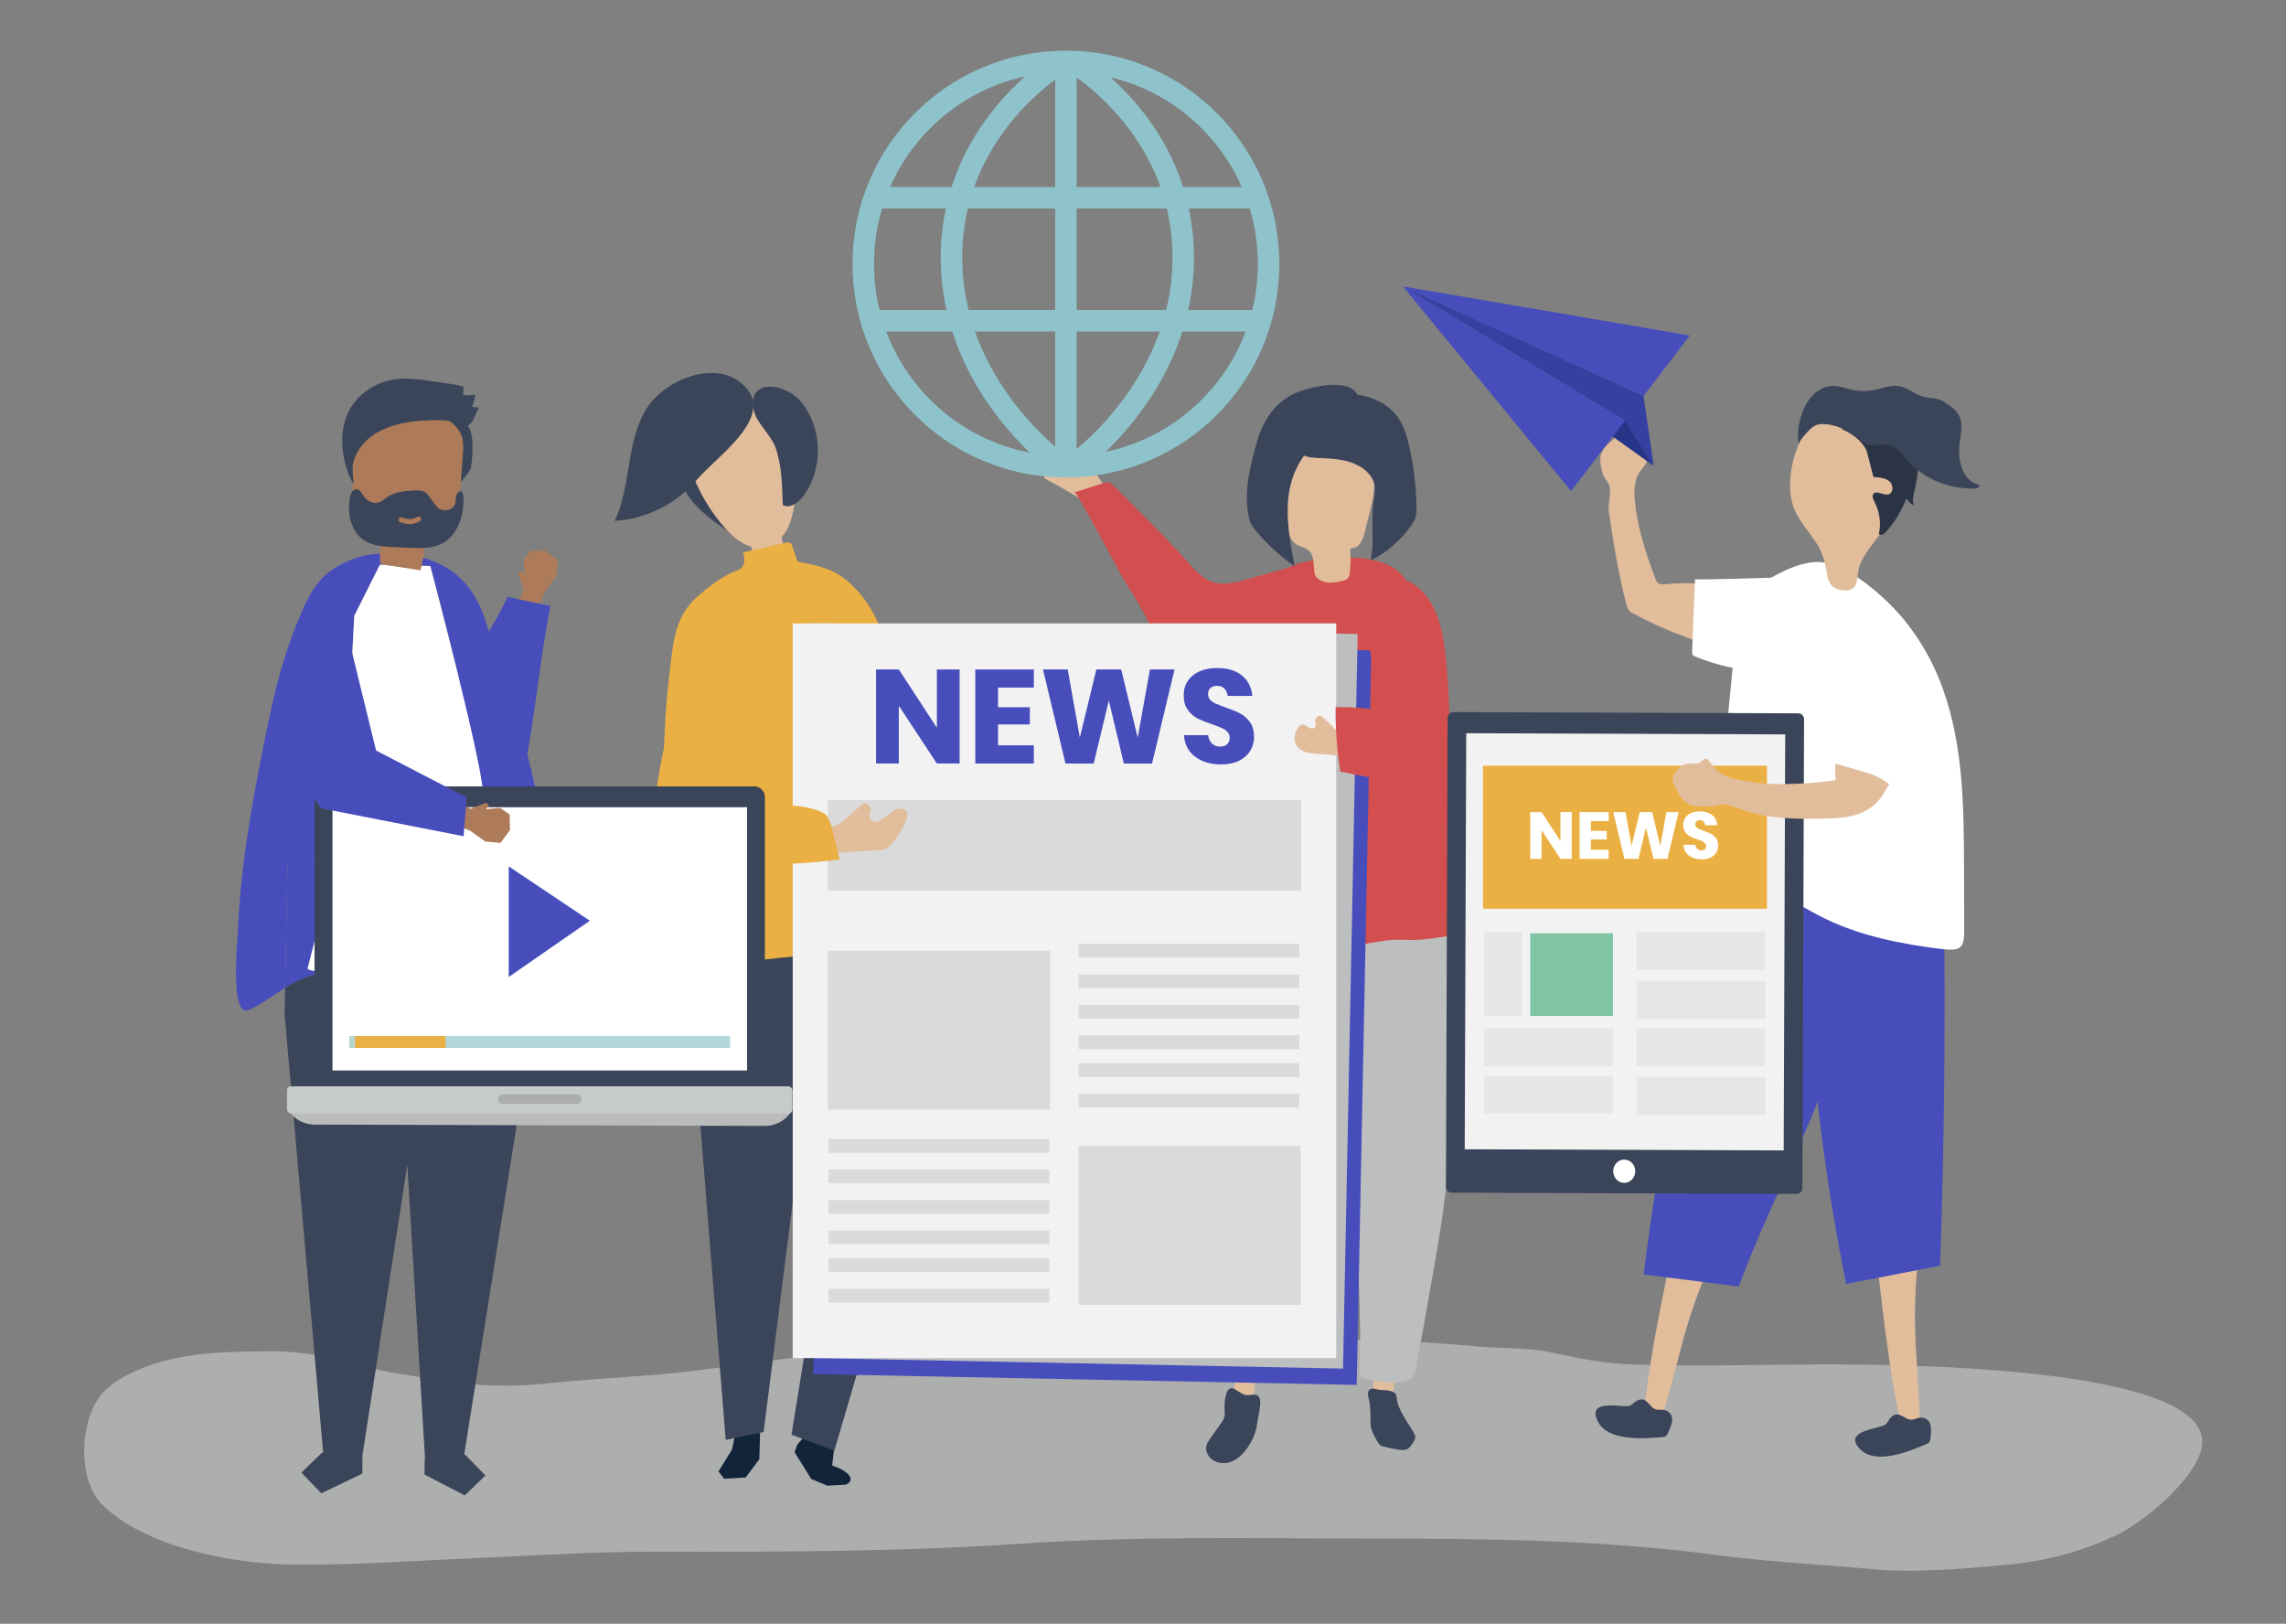 <?xml version="1.0" encoding="UTF-8"?><svg xmlns="http://www.w3.org/2000/svg" viewBox="0 0 1039 738"><rect x="0" y="0" width="1039" height="738" fill="#808080" stroke="none"/><g id="a"/><g id="b"><g style="opacity:.4;"><path d="M479.96,608.12c-28.19,.08-56.39,.76-84.53,3.89-10.61,1.18-21,3.78-31.64,4.82-21.24,2.09-42.11,5.99-63.43,7.79-17.17,1.45-34.41,2.3-51.53,4.14-16.05,1.72-33.82,1.33-49.74-1.52-11.79-2.11-23.63-3.3-35.23-6.68-12.97-3.79-27.05-6.5-40.57-6.4-19.27,.14-38.03,.16-56.47,6.85-6.47,2.35-14.4,6.21-19.31,11.14-11.25,11.28-12.77,39.43-1.54,51.13,18.92,19.69,59.3,27.42,85.83,27.79,29.06,.4,57.3-1.76,86.4-3.03,27.05-1.18,54.02-2.86,81.11-2.8,55.33,.12,110.66,0,165.89-3.7,51.89-3.47,103.91-2.28,155.91-2.28s106.29,.42,159.23,7.51c23.07,3.09,46.57,4.17,69.75,6.33,20.76,1.94,40.71-.04,61.39-1.83,17.36-1.5,34.62-5.96,50.39-13.5,12.49-5.97,34.75-24.51,38.58-38.75,10.74-39.93-151.3-38.97-176.18-38.88-27.83,.1-55.88,1.02-83.69-.05-11.7-.45-23.22-2.73-34.64-5.24-11.37-2.5-22.83-1.86-34.36-2.91-48.09-4.37-96.29-3.73-144.54-3.73-15.7,0-31.41-.14-47.12-.09Z" style="fill:#f1f2f2;"/></g></g><g id="c"><g><path d="M742.42,199.75c.26,.17,.52,.34,.71,.57,1.79,2.1,1.47,4.27,2.61,6.77,.51,1.12,3.63,1.57,2.26,3.73-.51,.8-2.03,2.58-3.13,4.27-1.6,2.47-2.15,6.56-1.98,9.89,.66,13.08,4.87,25.62,9.42,37.9,.26,.7,.54,1.43,1.09,1.93,.99,.9,2.5,.8,3.83,.68,6.17-.56,12.39-.55,18.56,.03,5.5,.52,11.11,1.55,15.85,4.4,4.74,2.84,8.51,7.81,8.65,13.34,.1,4.14-1.93,8.27-5.27,10.72-8.28,6.07-21.15-1.64-29.41-4.66-7.82-2.86-15.44-6.26-22.78-10.19-.91-.48-1.83-1-2.48-1.8-.69-.85-.98-1.95-1.25-3.01-3.52-13.66-5.81-27.56-7.84-41.57-.56-3.85,.98-7.51,.44-11.06-.35-2.27-2.25-3.8-3.06-5.87-.79-2.05-1.32-4.94-1.3-7.13,.03-4.33,3.65-6.94,6.59-9.54,.73-.65,1.22-1.09,2.11-1.3,1.45-.35,2.77,.23,4.1,.76,.79,.31,1.56,.69,2.27,1.15Z" style="fill:#e2bd9c;"/><path d="M769.41,288.1c.33-8.3,.67-16.59,1-24.89-.02,.53,37.74-.78,39.99-.79,8.59,0,17.49,.05,25.29,3.64,16.67,7.65,15.71,31.77-2.62,36.67-19.9,5.31-43.5,3.48-62.51-4.3-.41-.17-.84-.35-1.12-.71-.38-.48-.37-1.15-.35-1.77,.11-2.62,.21-5.24,.32-7.86Z" style="fill:#fff;"/></g><g><g><g><path d="M755.47,643.7c-2.83-.32-5.44-1.35-8.16-2.01,2.59-27.59,9.39-55.91,14.55-83.26,6.98,1.41,13.96,2.81,20.94,4.22-7.06,13.98-12.78,28.64-17.08,43.7-.68,2.39-9.85,37.38-10.25,37.34Z" style="fill:#e2bd9c;"/><path d="M747.23,636.25c-1.69-.56-2.83,.06-4.14,.95-.76,.52-1.35,1.32-2.22,1.64-.88,.32-1.68,.29-2.66,.25-5.15-.23-16.81-2.16-11.83,7.24,4.53,8.54,20,7.67,28.98,6.85,.59-.05,1.21-.05,1.69-.43s.86-.97,1.13-1.59c1.52-3.48,3.54-7.81-.7-9.98-1.81-.93-3.74,.08-5.65-.92-1.57-.81-2.91-3.43-4.6-3.99Z" style="fill:#3b455a;"/></g><path d="M747.1,579.25c14.39,1.83,28.77,3.65,43.16,5.48,19.71-53.54,49.77-97.19,55.08-162.03,.36-4.41,2.64-8.62,2.01-13-1.19-8.28-9.03-14.06-16.94-16.77-12.3-4.22-36.01-4.34-44.43,7.86-8.89,12.89-11.38,37.87-15.3,52.98-10.68,41.23-18.57,83.18-23.59,125.48Z" style="fill:#474ebb;"/></g><g><g><path d="M872.51,647.35c-2.78,.58-5.58,.42-8.38,.65-6.17-27.02-8.56-56.04-12.22-83.63,7.07-.85,14.14-1.69,21.21-2.54-2.33,15.49-3.18,31.2-2.55,46.85,.1,2.48,2.34,38.59,1.94,38.67Z" style="fill:#e2bd9c;"/><path d="M862.37,642.86c-1.78,0-2.67,.94-3.64,2.19-.56,.73-.87,1.67-1.6,2.25-.73,.58-1.51,.8-2.45,1.07-4.96,1.39-16.64,3.2-8.97,10.57,6.97,6.69,21.39,1.03,29.67-2.55,.54-.24,1.13-.43,1.47-.94s.51-1.19,.58-1.87c.36-3.78,.92-8.53-3.78-9.27-2.01-.32-3.53,1.24-5.66,.9-1.74-.28-3.84-2.35-5.62-2.35Z" style="fill:#3b455a;"/></g><path d="M839.08,583.55c14.24-2.76,28.47-5.53,42.71-8.29,1.98-57.02,2.53-114.08,1.64-171.13-.07-4.42-.18-9.01-2.15-12.98-3.72-7.49-12.97-10.53-21.33-10.63-13-.16-35.56,7.14-39.74,21.36-4.42,15.02,1.03,39.53,2.04,55.11,2.75,42.5,8.37,84.82,16.84,126.56Z" style="fill:#474ebb;"/></g><path d="M857.54,273.23c11.62,11.06,20.33,25.27,25.57,39.99,9.29,26.07,9.47,53.9,9.55,81.17,.03,9.08,.06,18.15,.09,27.23,.03,8.93-.76,10.85-10.47,9.68-17.99-2.18-36.68-5.89-52.98-13.88-7.76-3.8-15-8.61-23.13-11.6-11.83-4.36-23.95-2.38-35.65-5.22,2.97-8.97,7.41-17.17,9.47-26.58,2.07-9.42,3.04-19.05,3.69-28.67,1.14-16.81,3.23-33.53,4.49-50.28,.9-12-.68-21.82,12.08-29.69,6.95-4.28,19.59-11.62,29.39-9.63,10.4,2.1,21.41,11.3,27.9,17.48Z" style="fill:#fff;"/><g><path d="M815.78,232.02c2.39,5.23,6.3,9.58,9.49,14.36,3.1,4.65,4.22,8.86,5.04,14.25,.59,3.89,1.99,6.94,6.68,7.6,8.85,1.26,6.32-6.05,8.33-11.37,2.3-6.08,7.2-10.88,10.62-16.31,9.89-15.68,7.07-46.66-13.49-53.27-22.48-7.23-33.91,28.88-26.66,44.74Z" style="fill:#e2bd9c;"/><path d="M851.61,216.85c2.55,.1,5.36,.31,7.25,2.02,1.89,1.71,1.69,5.45-.81,5.86-2.27,.37-5.2-2-6.58-.27-.81,1.01-.1,2.48,.51,3.66,2.35,4.53,3.06,9.77,1.96,14.59,.93,.86,2.39-.03,3.2-.93,4.06-4.46,7.24-9.68,9.32-15.3,.82,1.36,2.01,2.52,3.43,3.32-.85-2.11-.31-4.43,.21-6.59,1.92-7.93,3.23-17.22-2.31-23.7-2.96-3.47-7.47-5.46-12-6.3-4.53-.84-9.15-.63-13.72-.43-1.95,.09-4.36,.51-4.83,2.32,4.28,1.72,8.72,5.06,10.86,9.12,.66,1.25,3.24,12.63,3.5,12.64Z" style="fill:#2b3444;"/><path d="M842.56,197.8c.16,.11,.31,.23,.46,.34,1.94,1.48,3.76,3.28,6.11,3.93,3.39,.94,7.03-.69,10.36,.47,3.73,1.29,6.18,5.75,8.9,8.39,4.46,4.33,10,7.51,15.94,9.32,3.03,.92,6.18,1.49,9.34,1.67,1.44,.08,3.36,.35,4.76-.02,1.88-.51,1.81-1.36-.19-2-6.28-2.01-8.24-10.83-7.77-16.67,.37-4.61,1.97-9.43,.21-13.71-1.34-3.27-4.23-4.96-7.02-6.83-3.08-2.06-6.41-1.51-9.9-2.5-3.64-1.03-6.61-3.9-10.33-4.64-3.93-.77-7.85,.97-11.78,1.73-3.25,.63-6.62,.59-9.85-.12-2.89-.64-5.72-1.81-8.68-1.78-4.37,.04-8.39,2.77-10.93,6.31-3.61,5.02-5.94,13.6-4.67,20.21-.2-1.03,3.25-4.74,3.96-5.54,1.5-1.69,3.31-3.27,5.59-3.54,5.18-.62,11.31,1.96,15.48,4.98Z" style="fill:#3b455a;"/></g></g><g><path d="M492.16,208.4c-5.07,.07-10.15,.14-15.22,.21-.32,3-1.14,5.95-2.42,8.68,9.33,4.96,18.42,10.38,27.23,16.22,2.41-.7,4.87-1.21,7.36-1.51-1.57-2.97-15.13-23.63-16.95-23.61Z" style="fill:#e2bd9c;"/><path d="M543.01,258.93c-1.87-1.91-3.81-4.18-6.11-6.71-9.77-10.78-20.4-21-30.62-31.36-.62-.63-1.27-1.28-2.12-1.53-1.01-.3-2.1,.03-3.1,.35-4.22,1.37-8.44,2.74-12.66,4.11,1.05-.34,19.59,34.77,21.49,38.08,3.6,6.25,7.94,12.41,11.12,18.86,2.7,5.47,3.82,10.58,9.67,13.79,4.94,2.72,10.73,3.35,16.35,3.8,18.22,1.45,36.54,1.49,54.77,.11,1.89-.14,3.83-.31,5.53-1.17,1.78-.9,3.13-2.47,4.29-4.1,4.66-6.52,7-14.62,6.82-22.61-.12-5.5-.71-17.15-7.29-18.7-3.21-.76-6.55,.28-9.7,1.28-12.25,3.9-24.62,7.37-37.01,10.83-11.09,3.1-15.93,.58-21.43-5.05Z" style="fill:#d34e4e;"/></g><g><g><g><path d="M570.07,636.84c-3.02,.37-5.86-.54-8.82-.7-.45-10.39,.11-20.42,1.77-30.8,4.86,4.82,8.54,1.65,8.93,11.2,.12,3.09-2.74,15.64-1.88,20.31Z" style="fill:#e2bd9c;"/><path d="M560.3,631.01c-3.52-1.04-3.83,7.24-3.75,9.18,.05,1.17,.25,2.34,.02,3.49-.26,1.26-1.01,2.35-1.76,3.39-1.55,2.19-3.1,4.39-4.65,6.58-.7,.99-1.41,2-1.75,3.16-.84,2.87,1,6.12,3.74,7.32,9.53,4.15,17.34-7.65,18.93-15.24,.24-1.16,.4-2.34,.56-3.52,.33-2.44,1.85-7.8,.76-10.1-1.27-2.68-4.54-.5-6.82-1.41-2.11-.84-3.87-2.43-5.3-2.85Z" style="fill:#3b455a;"/></g><path d="M616.77,462.49c-7.3,23.99-15.97,47.55-20.25,72.47-5.3,30.79-14.94,61.07-19.02,91.86-3.75,.33-7.52,.39-11.27,.16-4.3-.26-11.15-1.03-12.96-5.61-.92-2.34-.31-6.27-.33-8.75-.06-7.96,.05-15.92,.19-23.88,.38-22.52,.23-45.28,3.1-67.62,3.02-23.5,5.86-47.07,8.36-70.54,1.29-12.13,3.05-24.21,5.37-36.18,.6-3.09,6.84-34.89,8.43-34.73,18.85,1.92,36.69,7.12,53.51,15.85,1.63,.85,3.22,1.88,3.87,3.52,.64,1.64,.23,3.11-.2,4.65-4.05,14.73-9.76,28.65-14.13,43.34-1.52,5.11-3.07,10.22-4.67,15.47Z" style="fill:#aeb3b7;"/></g><g><g><path d="M623.11,637.01c2.9,.93,5.86,.57,8.79,.97,2.39-10.13,3.72-20.08,4.04-30.59-5.68,3.82-8.7,.01-10.87,9.32-.7,3.01-.24,15.88-1.97,20.3Z" style="fill:#e2bd9c;"/><path d="M634.7,634.81c.33,5.63,5.1,11.45,7.84,16.37,.32,.58,.65,1.18,.7,1.84,.07,.98-.48,1.89-1.01,2.72-.74,1.15-1.54,2.36-2.78,2.93-1.22,.56-2.64,.39-3.97,.18-2.22-.36-4.42-.82-6.6-1.37-.54-.14-1.1-.29-1.55-.62-.54-.39-.88-.98-1.21-1.56-1.68-2.96-3.09-5.05-3.2-8.44-.11-3.51,.12-7.16-.71-10.6-.41-1.67-.95-3.8,.44-4.8,1.08-.78,3.17,.09,4.4,.22,2.16,.23,4.14-.02,6.17,1,.41,.21,.82,.46,1.09,.84,.27,.38,.37,.83,.4,1.3Z" style="fill:#3b455a;"/></g><path d="M609.99,457c2.67,24.94,6.75,49.7,6.28,74.99-.58,31.24,3.2,62.79,1.43,93.8,3.62,1.03,7.31,1.79,11.04,2.27,4.28,.55,11.15,1.08,13.78-3.08,1.35-2.13,1.48-6.1,1.97-8.54,1.56-7.81,2.94-15.65,4.3-23.49,3.85-22.19,8.28-44.52,9.65-67,1.44-23.65,3.09-47.33,5.04-70.85,1.01-12.16,1.55-24.35,1.52-36.55,0-3.14-.17-35.56-1.76-35.7-18.88-1.66-37.37,.1-55.53,5.51-1.76,.53-3.52,1.24-4.46,2.73-.94,1.49-.81,3.01-.68,4.6,1.21,15.23,4.21,29.97,5.74,45.22,.53,5.31,1.09,10.62,1.68,16.07Z" style="fill:#bcbec0;"/></g><path d="M588.12,256.91c-.3,.12-.6,.25-.89,.38-4.92,2.19-9,5.87-12.99,9.48-6,5.43-8.96,7.83-10.97,15.48-1.87,7.14-2.86,14.62-3.84,21.92-5.02,37.48-4.3,74.49-7.29,112.14-.81,10.25-1.21,22.26,6.7,28.82,12.76-11.14,29.5-12.69,45.68-13.62,11.37-.65,22.27-4.96,33.74-4.34,10.96,.6,20.31-2.66,31.41-2.57,2.67,.02,6.07-.2,6.98-2.71-4.47-11.25-5.1-23.58-6.65-35.58-4-31.05-16.02-60.38-21.94-91.11-2.01-10.45-3.76-27.87-12.36-35.38-9.35-8.16-29.56-7.19-40.85-4.85-2.29,.47-4.56,1.07-6.72,1.94Z" style="fill:#d34e4e;"/><path d="M598.01,261.87c.2,.34,.46,.66,.79,.96,1.33,1.17,3.13,1.78,4.88,1.93,2.31,.2,4.62-.31,6.86-.88,3.04-.76,2.83-2.55,3.11-5.36,.16-1.54,.22-3.08,.25-4.62,.02-.85-.48-3.85,.02-4.47,.34-.42,1.83-.37,2.46-.75,1-.6,1.81-1.64,2.37-2.63,.91-1.61,1.36-3.43,1.8-5.23,.76-3.13,1.52-6.25,2.29-9.38,.78-3.19,1.56-6.41,1.68-9.7,.18-4.95-1-11.86-4.93-15.25-3.58-3.09-8.59-3.96-13.16-4.29-6.05-.43-12.22,1.02-17.23,4.51-2.02,1.41-3.91,3.19-5.02,5.56-1.71,3.65-1.31,8.06-.87,12.18,.41,3.8,.81,7.61,1.22,11.41,.47,4.37,1.3,9.4,4.72,11.59,1.82,1.16,4.11,1.31,5.7,2.84,1.99,1.92,2.04,4.97,2.26,7.54,.13,1.47,.1,2.87,.79,4.04Z" style="fill:#e2bd9c;"/><path d="M624.19,228.79c-.13,.87-.24,1.77-.3,2.69-.52,7.83,.69,15.37-.88,23.23,7.06-3.44,13.39-8.88,18.31-15.74,.85-1.18,1.67-2.43,2.09-3.9,.4-1.4,.41-2.92,.4-4.42-.11-9.53-1.26-19.06-3.42-28.29-.86-3.66-1.89-7.33-3.66-10.52-5.34-9.62-16.05-12.84-25.7-12.94-5.58-.06-11.43,.77-15.95,4.53-4.87,4.07-6.19,11.09-5.96,17.09,.06,1.47,.17,3.01,.91,4.28,1.54,2.64,5.08,3.15,8.13,3.31,4.29,.21,8.62,.28,12.81,1.2,4.2,.92,8.32,2.78,11.15,6.01,3.97,4.54,2.77,8.69,2.06,13.48Z" style="fill:#3b455a;"/><path d="M574.28,192.98c-1.32,2.63-2.35,5.45-3.15,8.39-2.84,10.4-5.51,20.25-3.98,31.28,.21,1.53,.49,3.08,1.06,4.49,.77,1.9,2.02,3.46,3.3,4.94,5.09,5.91,10.79,11.08,16.94,15.35-2.59-13.29-5.14-27.53-1-40.08,3.22-9.75,9.95-16.67,17.33-21.98,4.12-2.97,15.21-8.98,12.36-15.61-3.92-9.13-25.38-3.32-31.32,.36-5.25,3.25-8.95,7.69-11.54,12.87Z" style="fill:#3b455a;"/></g><g><path d="M437.43,311.88c1.94-1.73,3.63-3.75,5.52-5.54,.96-.91,2.1-2.24,3.33-2.79,.56-.26,1.68-.26,2.17,.18,.66,.6,.29,1.16,.54,1.87-1.31,1.01-2.64,2-3.89,3.1-.08,.07-.17,.16-.19,.27-.02,.11,.04,.22,.1,.32,1.13,1.85,2.02,1.5,3.85,.54,3.23-1.68,6.47-3.36,9.7-5.04,.62-.32,1.26-.65,1.95-.72,.54-.06,1.08,.05,1.61,.15,1.48,.28,2.97,.57,4.45,.85,.36,.07,.75,.15,1.01,.41,.28,.27,.36,.69,.43,1.07,.27,1.5,.54,2.99,.8,4.49,.09,.49,.18,1.01,.02,1.49-.14,.44-.47,.79-.79,1.12-1.23,1.24-2.56,2.36-3.87,3.52-.95,.84-1.9,1.7-2.99,2.35-.79,.47-1.65,.81-2.51,1.14-10.53,4.08-21.56,6.87-32.76,8.3-.33,.04-.67,.08-.98-.04-.67-.26-.86-1.11-.94-1.82-.18-1.41-1.21-4.62-.65-5.92,.51-1.19,3.35-1.92,4.46-2.52,3.37-1.83,6.88-4.05,9.61-6.77Z" style="fill:#e2bd9c;"/><path d="M382.38,323.76c12.6-2.44,25.13-5.26,37.57-8.45,4.45-1.14,10.4-4.43,13.85-1.43,2.93,2.56,8.29,16.39,6.08,19.86-2.1,3.3-12.88,4.61-16.59,5.99-16.5,6.15-33.09,12.03-49.79,17.63-2.11,.71-4.26,1.42-6.48,1.42-2.93,.01-5.73-1.19-8.29-2.61-11.26-6.22-20.08-21.74-25.81-32.98-8.8-17.24-7.46-33.64,7.62-46.34,4.34-3.66,9.9-6.36,15.61-6.79,8.53-.64,9.53,3.6,12.66,10.64,6.12,13.77,10.68,28.25,13.56,43.04Z" style="fill:#b5d6ca;"/></g><g><g><path d="M317.31,230.71c4.31,4.31,9.19,8.04,14.48,11.07-4.93-9.49-8.55-19.66-10.73-30.13-.17-.8-.38-1.69-1.08-2.12-.65-.4-1.48-.26-2.22-.07-13.19,3.36-7.97,13.74-.46,21.25Z" style="fill:#3b455a;"/><path d="M355.39,243.93c.79-.91,1.48-1.87,2.06-2.83,7.96-13.28,7.6-63.08-28-56.53-32.32,5.95-11.47,44.1,2.12,57.57,2.58,2.55,5.83,5.13,9.67,6.25,1.03,.3,.72,10.31,1.63,11.82,1.82,3.02,6.13,3.91,9.21,2.5,2.67-1.22,5.26-4.91,5.85-7.7,.43-2.02-3.29-10.21-2.54-11.07Z" style="fill:#e2bd9c;"/><g><path d="M355.77,229.55c3.25,1.73,7.07-1.07,9.28-4.02,9.07-12.11,8.89-30.3-.41-42.24-7.78-9.99-25.93-11.34-21.91,3.83,1.43,5.38,7.77,10.66,9.79,16.41,2.88,8.22,2.96,17.41,3.24,26.02Z" style="fill:#3b455a;"/><path d="M294.18,185.22c-9.83,15.04-7.09,35.26-14.77,51.5,14.19-.8,27.94-7.65,37.14-18.48,9.02-10.63,34.69-27.75,22.76-41.73-12.15-14.23-36.52-4.47-45.13,8.71Z" style="fill:#3b455a;"/></g></g><g><path d="M365.1,653.42l-2.72,3.15-1.24,3.43,7.54,12.16,7.37,3.08,8.37-.48s3.62-1.21,1.55-4.13c-2.06-2.92-7.75-4.52-7.75-4.52l1.11-9.61-14.24-3.07Z" style="fill:#12243a;"/><polygon points="333.95 652.88 332.71 658.81 326.57 668.78 329.1 672.08 338.91 671.53 345.12 663.23 345.6 646.53 334.35 647.28 333.95 652.88" style="fill:#12243a;"/><g><polygon points="319.21 418.13 313.37 450.11 329.84 654.44 347.07 650.83 375.66 424.97 319.21 418.13" style="fill:#3b455a;"/><polygon points="409.34 413.93 412.67 545.64 379.21 659.33 359.72 652.08 376.14 550.69 361.06 412.81 409.34 413.93" style="fill:#3b455a;"/></g></g><path d="M309.27,281.48c-3.12,6.79-3.7,14.3-4.73,22.49-1.79,14.19-2.67,28.45-2.87,42.71-.23,16.58,.47,33.14,1.77,49.66,.65,8.26,1.46,16.5,2.38,24.74,.48,4.26-1.4,15.22,3.21,17.46,2.56,1.25,5.67,.97,8.57,.67,25.58-2.69,51.17-5.37,76.75-8.06,4.1-.43,8.35-.91,11.9-2.87,6.36-3.53,5.26-10.45,6.26-16.29,1.33-7.73,1.63-15.58,1.47-23.38-.32-16.05-2.79-31.93-3.94-47.92-1.24-17.19-4-40.24-10.52-56.58-2.93-6.9-7.06-13.31-12.71-18.58-7.05-6.58-13.53-8.24-23.02-9.96-.4-.07-.81-.15-1.12-.4-.33-.26-.47-.68-.6-1.06-.61-1.85-1.21-3.7-1.82-5.55-.23-.7-.51-1.46-1.2-1.81-.66-.34-1.48-.18-2.21-.01-6.36,1.45-12.71,2.89-19.07,4.34,.35,1.45,.7,2.94,.48,4.42s-1.14,2.97-2.64,3.5c-6.5,2.31-13.3,7.43-18.55,12.09-3.67,3.25-6.11,6.72-7.8,10.4Z" style="fill:#ebb044;"/></g><g><rect x="372.92" y="293.14" width="247.02" height="333.92" transform="translate(9.29 -9.83) rotate(1.14)" style="fill:#474ebb;"/><rect x="366.71" y="285.71" width="247.02" height="333.92" transform="translate(9.14 -9.7) rotate(1.14)" style="fill:#bcbec0;"/><rect x="360.3" y="283.32" width="247.02" height="333.92" style="fill:#f2f2f2;"/><g><path d="M436.15,347.01h-10.34l-17.29-26.23v26.23h-10.34v-42.74h10.34l17.29,26.48v-26.48h10.34v42.74Z" style="fill:#474ebb;"/><path d="M453.62,312.5v8.95h14.45v7.8h-14.45v9.49h16.26v8.28h-26.6v-42.74h26.6v8.22h-16.26Z" style="fill:#474ebb;"/><path d="M533.83,304.28l-10.22,42.74h-12.81l-6.83-28.59-6.89,28.59h-12.81l-10.22-42.74h11.24l5.5,30.95,7.5-30.95h11.3l7.5,30.95,5.56-30.95h11.18Z" style="fill:#474ebb;"/><path d="M568.26,341.21c-1.15,1.89-2.84,3.41-5.08,4.53-2.24,1.13-4.95,1.69-8.13,1.69-4.8,0-8.74-1.17-11.85-3.51-3.1-2.34-4.8-5.6-5.08-9.79h11c.16,1.61,.73,2.88,1.72,3.81,.99,.93,2.25,1.39,3.78,1.39,1.33,0,2.38-.36,3.14-1.09,.77-.73,1.15-1.69,1.15-2.9,0-1.09-.35-1.99-1.06-2.72-.71-.73-1.58-1.32-2.63-1.78-1.05-.46-2.5-1.02-4.35-1.66-2.7-.93-4.91-1.82-6.62-2.69-1.71-.87-3.18-2.16-4.41-3.87-1.23-1.71-1.84-3.94-1.84-6.68,0-2.54,.64-4.73,1.93-6.59,1.29-1.85,3.07-3.27,5.35-4.26,2.28-.99,4.89-1.48,7.83-1.48,4.75,0,8.53,1.13,11.33,3.38,2.8,2.26,4.38,5.36,4.75,9.31h-11.18c-.2-1.41-.72-2.53-1.54-3.35-.83-.83-1.94-1.24-3.35-1.24-1.21,0-2.19,.32-2.93,.97-.75,.64-1.12,1.59-1.12,2.84,0,1.01,.33,1.86,1,2.57,.66,.71,1.5,1.28,2.51,1.72,1.01,.44,2.46,1.01,4.35,1.69,2.74,.93,4.98,1.84,6.71,2.75,1.73,.91,3.22,2.23,4.47,3.96,1.25,1.73,1.87,3.99,1.87,6.77,0,2.26-.57,4.33-1.72,6.23Z" style="fill:#474ebb;"/></g><g style="opacity:.1;"><rect x="376.24" y="363.66" width="215.15" height="41.06" style="fill:#000100;"/></g><g style="opacity:.1;"><rect x="376.24" y="432.12" width="101.01" height="72.2" style="fill:#000100;"/></g><g style="opacity:.1;"><rect x="490.22" y="520.82" width="101.01" height="72.2" style="fill:#000100;"/></g><g style="opacity:.1;"><rect x="490.22" y="429" width="100.36" height="6.25" style="fill:#000100;"/></g><g style="opacity:.1;"><rect x="490.22" y="442.86" width="100.36" height="6.25" style="fill:#000100;"/></g><g style="opacity:.1;"><rect x="490.22" y="456.71" width="100.36" height="6.25" style="fill:#000100;"/></g><g style="opacity:.1;"><rect x="490.22" y="470.57" width="100.36" height="6.25" style="fill:#000100;"/></g><g style="opacity:.1;"><rect x="490.22" y="483.22" width="100.36" height="6.25" style="fill:#000100;"/></g><g style="opacity:.1;"><rect x="490.22" y="497.08" width="100.36" height="6.25" style="fill:#000100;"/></g><g style="opacity:.1;"><rect x="376.57" y="517.69" width="100.36" height="6.25" style="fill:#000100;"/></g><g style="opacity:.1;"><rect x="376.57" y="531.55" width="100.36" height="6.25" style="fill:#000100;"/></g><g style="opacity:.1;"><rect x="376.57" y="545.41" width="100.36" height="6.25" style="fill:#000100;"/></g><g style="opacity:.1;"><rect x="376.57" y="559.26" width="100.36" height="6.25" style="fill:#000100;"/></g><g style="opacity:.1;"><rect x="376.57" y="571.92" width="100.36" height="6.25" style="fill:#000100;"/></g><g style="opacity:.1;"><rect x="376.57" y="585.77" width="100.36" height="6.25" style="fill:#000100;"/></g></g><g><path d="M388.59,368.46c1.25-.87,3.12-3.63,4.94-3.33,.54,.09,1.57,1.15,1.87,1.59,.83,1.18,.47,.66,.14,1.98-.3,1.2-.6,2.47,.12,3.61,2.87,4.53,9.56-4.81,13.15-4.83,8.82-.04-1.21,13.11-3.08,15.5-.93,1.19-1.98,2.38-3.38,2.94-.9,.35-1.89,.42-2.86,.48-3.54,.21-7.07,.43-10.61,.64-8.04,.49-30.51,4.31-22.97-10.38,.23-.46,.54-.93,1.04-1.07,.31-.09,.63-.03,.95,.03,1.88,.36,4.09,1.27,5.99,1.2,2.28-.08,5.08-1.25,7.13-2.19,3.4-1.56,4.56-4.05,7.57-6.15Z" style="fill:#e2bd9c;"/><path d="M298.02,367.28c.82,4.16,3.66,6.9,7.5,10.15,9.64,8.15,17.73,13.9,30.82,14.79,15.15,1.04,30.41,.47,45.44-1.68-.42,.06-3.61-14.53-4.16-15.87-1.73-4.2-1.73-4.71-6.02-6.32-9.3-3.48-23.39-2.3-33.26-2.73,2.78-22.53,5.56-45.06,8.34-67.59,.92-7.48,.93-16.86-5.73-20.41-3.57-1.9-8.05-1.29-11.64,.58-7.25,3.77-11.19,11.7-14.29,19.26-8.52,20.78-14.28,42.68-17.1,64.96-.23,1.83-.19,3.42,.1,4.84Z" style="fill:#ebb044;"/></g><g><polygon points="234.27 275.71 238.01 268.02 235.51 260.87 236.73 259.57 238.37 261.03 237.97 254.5 241.04 250.22 247.99 250.29 253.62 254.85 252.83 261.85 247.92 268.58 243.24 279.34 234.27 275.71" style="fill:#ad7b59;"/><path d="M230.69,271.28c-9.26,20.82-44.36,66.67-29.98,90.24,12,19.66,34.33,4.29,37.71-12.35,4.87-23.95,6.88-49.39,11.77-73.74l-19.5-4.14Z" style="fill:#474ebb;"/></g><g><g><polygon points="193.04 662.98 192.93 670.18 211.25 679.69 220.62 670.6 211.53 661.23 210.34 661.22 210.01 663.24 193.04 662.98" style="fill:#3b455a;"/><polygon points="147.63 660.26 146.35 660.24 136.98 669.33 146.07 678.7 164.67 669.75 164.78 662.55 147.81 662.29 147.63 660.26" style="fill:#3b455a;"/><g><path d="M152.01,389.18c2.62-12.25,4.69-23.57,4.96-29.72,.8-18.5,4.06-79.58,4.06-79.58l11.65-23.2,2.08,.05c-.15-.02-.3-.04-.45-.06,.49,.07-.17-4.52-.34-4.93-9.82-.48-22.55,4.86-28.87,12.49-4.67,5.64-7.5,12.58-10.26,19.4-7.77,19.2-11.43,37.04-15.47,57.29-2.58,12.91-4.97,25.77-6.89,38.59-2.13,14.21-3.7,28.38-4.3,42.49-.07,1.56-.44,5.92-.7,11.13-.53,10.91-.52,25.52,3.99,26.13,.84,.12,1.67-.25,2.42-.61,5.86-2.78,10.5-6.46,15.67-9.66l1.14-56.94,21.3-2.86Z" style="fill:#474ebb;"/><path d="M255,449.28c-.97-12.14-1.99-24.27-3.27-36.37-2.56-24.15-6.17-48.25-12.55-71.69-2.44-8.95-5.27-17.79-8.1-26.62-3.45-10.75-6.9-21.51-10.35-32.26-4.29-13.37-11.72-22.85-24.92-27.7-2.36-.87-4.84-1.55-7.41-2.05-.07,.27-.13,.55-.17,.84-.17,1.27-.55,2.69-1.36,3.6l8.71,.22s23.24,87.7,23.92,102.76c.26,5.73,1.21,18.23,2.28,31.41l13.31,2.2-.19,50.33c.74,.23,1.48,.45,2.22,.66,4.22,1.21,7.61,4.4,11.09,6.91,5.14,3.71,7.4,5.19,6.8-2.25Z" style="fill:#474ebb;"/><path d="M221.77,391.42c1.69,20.85,3.68,43.38,3.68,43.38,0,0-10.79,.09-26.42,1.04,1.15,0,2.31-.02,3.46-.02,10.86,.07,22.04,4.93,32.39,8.13l.19-50.33-13.31-2.2Z" style="fill:#3ababa;"/><path d="M148.16,441.41c-7.45,.28-8.35-1.13-8.35-1.13,0,0,7.13-27.32,12.21-51.1l-21.3,2.86-1.14,56.94c1.82-1.12,3.71-2.19,5.74-3.14,4.07-1.89,8.4-3.32,12.85-4.43Z" style="fill:#474ebb;"/><path d="M234.89,443.96c-10.35-3.2-21.53-8.06-32.39-8.13-1.15,0-2.31,0-3.46,.02-.97,.06-1.95,.12-2.95,.19-7.28,.47-15.47,1.13-24.01,2.04-.42,.04-.84,.09-1.26,.13-10.95,2.21-18.05,3.03-22.65,3.2-4.44,1.11-8.78,2.54-12.85,4.43-2.03,.95-3.92,2.01-5.74,3.14l-.24,11.86,17.74,201.72,17.06,.26-.03,2.05h.1l20.81-134.81,.09-.76,8.21,136.01h.1l.03-2.05,17.14,.26,24.05-150.95,.26-68.61Z" style="fill:#3b455a;"/><path d="M221.77,391.42c-1.07-13.18-2.02-25.68-2.28-31.41-.67-15.06-23.92-102.77-23.92-102.77l-8.71-.22c-.1,.11-.2,.22-.31,.31-.27,.23-.59,.42-.95,.53-.71,.23-1.49,.13-2.23,.03-2.87-.39-5.75-.78-8.62-1.17l-2.08-.05-11.65,23.2s-3.26,61.08-4.06,79.58c-.27,6.15-2.34,17.47-4.96,29.72-5.08,23.78-12.21,51.1-12.21,51.1,0,0,.9,1.42,8.35,1.13,4.6-.17,11.7-.99,22.65-3.2,.42-.05,.84-.09,1.26-.13,8.55-.91,16.73-1.56,24.01-2.04,1-.07,1.99-.13,2.95-.19,15.62-.95,26.41-1.04,26.41-1.04,0,0-1.99-22.53-3.68-43.38Z" style="fill:#fff;"/></g></g><g><path d="M204.41,197.86c2.29,4.79,3.18,10.19,3.06,15.52-.03,1.42-.04,3.05,1.02,3.96,1.14,.97-.04,2.86,.95,1.73,.99-1.13,4.37-5.07,4.61-6.57,.56-3.51,.79-7.07,.69-10.62-.09-3.09-.5-6.34-2.32-8.81-1.08-1.47-2.58-2.55-4.05-3.6-2.14-1.52-4.35-3.06-6.88-3.72-4.36-1.14-7.18,.29-3.49,3.69,2.64,2.43,4.84,5.13,6.4,8.41Z" style="fill:#3b455a;"/><path d="M172.99,256.27c6.04,.99,12.08,1.98,18.12,2.97,1.28-5.28,2.18-10.66,2.69-16.09,5.35-.57,11.69-1.88,13.87-7.4,.69-1.74,.83-3.67,.97-5.56,.57-7.81,1.14-15.61,1.71-23.42,.2-2.7,.39-5.48-.36-8.05-1.31-4.51-5.19-7.4-9.06-9.32-9.87-4.9-21.71-5.53-31.48-.18-2.6,1.43-5.09,3.32-6.71,6-2.5,4.14-2.57,9.46-2.55,14.43,.02,4.59,.03,9.18,.05,13.77,.02,5.28,.4,11.38,4.23,14.43,2.03,1.62,4.77,2.07,6.48,4.11,3.02,3.58,1.14,9.47,2.03,14.3Z" style="fill:#ad7b59;"/><path d="M210.71,227.21c0-1.45-.33-5.74-2.65-3.22-.61,.66-.81,1.64-.9,2.56-.1,.93-.12,1.89-.46,2.74-.79,1.96-3.04,2.73-4.98,2.56-.77-.07-1.55-.25-2.21-.69-.64-.43-1.13-1.08-1.6-1.71-1.15-1.54-2.31-3.08-3.46-4.63-1.98-2.65-6.31-1.86-9.23-1.67-3.36,.22-6.76,1.01-9.64,3.06-.29,.21-.57,.43-.86,.64-.69,.53-1.39,1.06-2.18,1.38-2.66,1.1-5.76-.45-7.41-2.95-.76-1.15-1.43-2.61-2.71-2.88-1-.21-2.02,.46-2.6,1.38-.58,.92-.79,2.05-.94,3.16-.52,4.02-.25,8.21,1.24,11.91,3.22,8.01,10.36,9.45,17.62,9.77,2.87,.12,5.74,.25,8.61,.37,5.24,.23,10.79,.38,15.41-2.41,4.07-2.47,6.69-6.95,7.96-11.75,.65-2.48,.97-5.06,.99-7.63Zm-19.88,9.7c-2.88,1.7-5.93,1.59-8.94,.45-1.28-.49-.58-2.68,.7-2.19,2.5,.95,4.9,1.09,7.3-.32,1.21-.71,2.14,1.36,.94,2.07Z" style="fill:#3b455a;"/><path d="M214.59,184.96c.63-1.86,1.13-3.76,1.5-5.69-1.81,.51-3.75,.55-5.59,.11,.07-1.12,.14-2.25,.21-3.37,.05-.93-12.33-2.43-13.33-2.58-9.4-1.43-18-2.76-26.88,1.82-7.59,3.91-12.71,10.18-14.39,18.67-1.61,8.11,.32,18.98,4.52,26.09,.12-2.18-.78-7.4-.14-9.44,.45-2.05,1.28-4.01,2.38-5.79,2.18-3.56,5.4-6.46,9.02-8.44,5.77-3.16,12.34-4.59,18.83-5.06,5.95-.44,13.18-.72,18.9,1.26,2.75,.95,3.17,1.7,5.05-1.06,.33-.49,3.09-6.24,2.86-6.26-.98-.08-1.96-.16-2.94-.24Z" style="fill:#3b455a;"/></g></g><g><g><g><path d="M147.82,357.41h194.96c2.69,0,4.87,2.18,4.87,4.87v131.79H142.95v-131.79c0-2.69,2.18-4.87,4.87-4.87Z" style="fill:#3b455a;"/><rect x="151.12" y="366.88" width="188.43" height="119.65" style="fill:#fff;"/></g><g><g><path d="M347.64,511.73l-204.7-.61c-4.98-.01-9.6-2.62-12.18-6.88h0l229.1,.68h0c-2.61,4.25-7.24,6.83-12.22,6.81Z" style="fill:#babcbc;"/><rect x="130.46" y="493.74" width="229.7" height="12.32" rx="1.77" ry="1.77" style="fill:#c6cac9;"/></g><g style="opacity:.14;"><rect x="226.36" y="497.36" width="37.89" height="4.36" rx="1.99" ry="1.99" style="fill:#000100;"/></g></g></g><polygon points="231.22 393.77 231.22 444.04 268.09 418.47 231.22 393.77" style="fill:#474ebb;"/><g><g style="opacity:.69;"><rect x="158.75" y="470.91" width="173.11" height="5.37" style="fill:#8ec3cb;"/></g><rect x="158.75" y="470.91" width="2.6" height="5.37" style="fill:#b5d6ca;"/><rect x="161.36" y="470.91" width="41.16" height="5.37" style="fill:#ebb044;"/></g></g><path d="M573.84,82.24c-4.89-11.55-11.88-21.92-20.78-30.83-8.91-8.91-19.28-15.9-30.83-20.78-11.96-5.06-24.66-7.62-37.76-7.62s-25.79,2.57-37.76,7.62c-11.55,4.89-21.92,11.88-30.83,20.78-8.91,8.91-15.9,19.28-20.78,30.83-5.06,11.96-7.62,24.66-7.62,37.75s2.57,25.79,7.62,37.76c4.89,11.55,11.88,21.92,20.78,30.83,8.91,8.91,19.28,15.9,30.83,20.79,11.96,5.06,24.66,7.62,37.76,7.62s25.79-2.57,37.76-7.62c11.55-4.89,21.92-11.88,30.83-20.79,8.91-8.91,15.9-19.28,20.78-30.83,5.06-11.96,7.62-24.66,7.62-37.76s-2.57-25.79-7.62-37.75Zm-136.51,34.76c0-7.59,.87-15.03,2.58-22.24h39.68v46.13h-39.37c-1.92-7.85-2.89-15.84-2.89-23.9Zm71.5-63.77c7.01,8.19,12.58,17.11,16.58,26.52,.74,1.73,1.41,3.49,2.04,5.26h-38.09V35.25c4.57,3.28,12.02,9.27,19.48,17.99Zm-29.24-17.03v48.8h-36.8c.6-1.7,1.25-3.39,1.96-5.06,3.96-9.37,9.48-18.27,16.43-26.45,6.84-8.04,13.74-13.82,18.41-17.3Zm0,114.46v52.37c-4.64-4.03-11.34-10.46-18.04-19.09-7.05-9.08-12.67-18.73-16.69-28.67-.62-1.53-1.2-3.07-1.74-4.61h36.47Zm9.76,53.47v-53.47h37.76c-.52,1.48-1.08,2.96-1.67,4.43-3.99,9.91-9.56,19.54-16.57,28.6-7.38,9.55-14.84,16.49-19.53,20.44Zm0-63.23v-46.13h40.98c1.71,7.21,2.58,14.64,2.58,22.24,0,8.05-.97,16.05-2.89,23.9h-40.66Zm50.98-46.13h27.68c2.43,8.08,3.69,16.56,3.69,25.23,0,7.14-.86,14.15-2.52,20.91h-29.15c1.75-7.86,2.63-15.85,2.63-23.9,0-7.57-.79-15-2.33-22.24Zm5.82-36.45c7.82,7.82,13.94,16.86,18.25,26.69h-26.66c-.98-3.07-2.09-6.09-3.36-9.07-4.38-10.32-10.49-20.09-18.14-29.04-3.95-4.62-7.89-8.53-11.49-11.75,15.55,3.69,29.82,11.59,41.4,23.17Zm-123.36,0c12.01-12.01,26.9-20.06,43.12-23.56-3.71,3.29-7.81,7.33-11.92,12.13-7.65,8.95-13.76,18.72-18.14,29.04-1.26,2.98-2.38,6-3.36,9.07h-27.95c4.31-9.83,10.43-18.88,18.25-26.69Zm-21.86,36.45h28.97c-1.55,7.24-2.33,14.67-2.33,22.24,0,8.05,.88,16.04,2.63,23.9h-30.44c-1.66-6.76-2.52-13.77-2.52-20.91,0-8.67,1.26-17.15,3.69-25.23Zm21.86,86.91c-8.95-8.95-15.69-19.51-20.01-31.01h30.05c.88,2.78,1.87,5.54,2.98,8.27,4.36,10.78,10.42,21.21,18.03,31,4.96,6.39,9.91,11.65,14.16,15.74-17.03-3.24-32.69-11.47-45.21-23.99Zm123.36,0c-12.12,12.12-27.18,20.22-43.58,23.66,4.17-4.04,8.98-9.19,13.81-15.4,7.61-9.79,13.67-20.22,18.03-31,1.11-2.73,2.09-5.49,2.98-8.27h28.76c-4.31,11.51-11.06,22.07-20.01,31.01Z" style="fill:#8ec3cb;"/><g><g><polygon points="738.15 190.88 751.62 211.74 746.94 179.81 637.59 130.16 738.15 190.88" style="fill:#3540a0;"/><polygon points="751.62 211.74 738.51 191.17 637.86 130.45 751.62 211.74" style="fill:#273589;"/><polygon points="637.86 130.45 638.89 130.93 738.46 191.04 738.57 191.09 714.07 223.22 637.86 130.45" style="fill:#474ebb;"/><polygon points="637.59 130.16 768.01 152.48 747.1 179.9 638.89 130.93 637.59 130.16" style="fill:#474ebb;"/></g><path d="M637.59,135.13h0v0Zm0-4.95v-.03h0v.03Z" style="fill:#a4a6a9;"/></g><g><path d="M603.37,328.1c-.97-.73-2.37-2.98-3.83-2.8-.44,.05-1.29,.87-1.54,1.21-.69,.92-.4,.51-.17,1.57,.28,1.3,.11,3.25-1.8,2.99-.89-.12-1.62-.73-2.38-1.2-.76-.47-1.75-.81-2.54-.38-.31,.17-.55,.45-.77,.74-1.31,1.69-2.15,3.84-1.92,5.97,.75,6.91,9.19,6.17,14.15,6.67,6.38,.63,24.14,4.37,18.6-7.55-.17-.37-.4-.76-.79-.89-.24-.08-.5-.04-.75,0-1.51,.23-3.29,.88-4.8,.77-1.81-.14-4-1.15-5.6-1.97-2.66-1.35-3.51-3.36-5.83-5.13Z" style="fill:#e2bd9c;"/><path d="M651.67,276.38c4,8.2,5.09,17.49,5.84,26.58,1.47,17.96,1.81,36.02,1.01,54.02-16.6-.62-33.13-2.74-49.35-6.32-1.54-9.68-2.25-19.49-2.12-29.29,7.48-.04,14.96,.48,22.36,1.55-1.96-7.79-3.92-15.59-5.88-23.38-1.74-6.93-3.5-14.07-2.47-21.14,3.21-21.98,22.48-18.7,30.62-2.02Z" style="fill:#d34e4e;"/></g><g><polygon points="206.31 363.95 214 367.57 220.95 364.85 222.27 366.06 220.89 367.76 227.3 367.19 231.62 370.2 231.78 377.27 227.49 383.09 220.57 382.47 213.79 377.64 203.05 373.15 206.31 363.95" style="fill:#ad7b59;"/><polygon points="212.14 362.47 170.92 341.11 153.02 267.95 130.64 302.31 135.16 350.83 145.73 367.33 210.71 380.07 212.14 362.47" style="fill:#474ebb;"/></g><g><g><g><path d="M816.5,542.63l-156.63-.56c-1.49,0-2.69-1.22-2.68-2.7l.76-213.05c0-1.49,1.22-2.69,2.7-2.68l156.63,.56c1.49,0,2.69,1.22,2.68,2.7l-.76,213.05c0,1.49-1.22,2.69-2.7,2.68Z" style="fill:#3b455a;"/><rect x="666.1" y="333.45" width="144.98" height="189.09" transform="translate(1.54 -2.64) rotate(.21)" style="fill:#f2f2f2;"/><path d="M743.23,532.34c-.01,2.92-2.26,5.28-5.03,5.27-2.77,0-5-2.38-4.99-5.3,.01-2.92,2.26-5.28,5.03-5.27,2.77,0,5,2.39,4.99,5.3Z" style="fill:#fff;"/></g><g><rect x="695.51" y="424.16" width="37.59" height="37.59" style="fill:#7fc5a3;"/><rect x="674.61" y="467.41" width="58.48" height="17.09" style="fill:#e6e6e6;"/><rect x="674.61" y="489" width="58.48" height="17.09" style="fill:#e6e6e6;"/></g><g><rect x="743.74" y="423.58" width="58.48" height="17.09" style="fill:#e6e6e6;"/><rect x="744.01" y="445.98" width="58.48" height="17.09" style="fill:#e6e6e6;"/><rect x="743.74" y="467.41" width="58.48" height="17.09" style="fill:#e6e6e6;"/><rect x="744.01" y="489.59" width="58.48" height="17.09" style="fill:#e6e6e6;"/></g><rect x="674.04" y="348.03" width="129.06" height="64.99" style="fill:#ebb044;"/></g><g><path d="M714.38,390.35h-5.14l-8.6-13.04v13.04h-5.14v-21.25h5.14l8.6,13.16v-13.16h5.14v21.25Z" style="fill:#fff;"/><path d="M723.07,373.19v4.45h7.18v3.88h-7.18v4.72h8.09v4.12h-13.22v-21.25h13.22v4.09h-8.09Z" style="fill:#fff;"/><path d="M762.95,369.1l-5.08,21.25h-6.37l-3.4-14.22-3.43,14.22h-6.37l-5.08-21.25h5.59l2.74,15.39,3.73-15.39h5.62l3.73,15.39,2.77-15.39h5.56Z" style="fill:#fff;"/><path d="M780.07,387.47c-.57,.94-1.41,1.69-2.52,2.25-1.11,.56-2.46,.84-4.04,.84-2.38,0-4.35-.58-5.89-1.74-1.54-1.16-2.38-2.78-2.52-4.87h5.47c.08,.8,.37,1.43,.86,1.89,.49,.46,1.12,.69,1.88,.69,.66,0,1.18-.18,1.56-.54,.38-.36,.57-.84,.57-1.44,0-.54-.18-.99-.53-1.35-.35-.36-.79-.66-1.31-.89-.52-.23-1.24-.51-2.16-.83-1.34-.46-2.44-.91-3.29-1.34-.85-.43-1.58-1.07-2.19-1.92-.61-.85-.92-1.96-.92-3.32,0-1.26,.32-2.35,.96-3.28,.64-.92,1.53-1.63,2.66-2.12,1.13-.49,2.43-.74,3.89-.74,2.36,0,4.24,.56,5.64,1.68,1.39,1.12,2.18,2.67,2.36,4.63h-5.56c-.1-.7-.36-1.26-.77-1.67-.41-.41-.97-.62-1.67-.62-.6,0-1.09,.16-1.46,.48-.37,.32-.56,.79-.56,1.41,0,.5,.17,.93,.5,1.28,.33,.35,.75,.64,1.25,.86,.5,.22,1.22,.5,2.16,.84,1.36,.46,2.47,.92,3.34,1.37,.86,.45,1.6,1.11,2.22,1.97,.62,.86,.93,1.98,.93,3.37,0,1.12-.29,2.15-.86,3.1Z" style="fill:#fff;"/></g><rect x="674.64" y="423.58" width="17.19" height="38.17" style="fill:#e6e6e6;"/></g><g><path d="M763.75,348.39c.24-.22,.48-.45,.76-.58,2.6-1.3,4.73-.42,7.57-.95,1.27-.24,2.52-3.31,4.38-1.36,.69,.72,2.12,2.72,3.56,4.27,2.11,2.26,6.15,3.85,9.59,4.52,4.62,.9,9.54,1.75,14.21,1.94,9.81,.42,20.78-.2,30.5-1.66-1.7-16.16,6.45-32.97,20.19-41.65,1.44-.91,2.99-1.75,4.68-1.87,1.43-.1,2.85,.33,4.17,.91,13.91,6.1,7.54,19.02,2.84,29.64-2.93,6.63-6.33,13.18-10.21,19.31-5.44,8.58-13.92,10.74-23.82,11.04-10.49,.32-21.12,.45-31.48-1.48-5.03-.94-9.53-2.75-14.35-4.32-4.77-1.55-5.19,.66-9.71,.37-2.52-.16-5.12,.15-7.58-.48-4.41-1.13-6.16-5.49-8.07-9.14-.48-.91-.8-1.52-.79-2.49,0-1.57,.94-2.77,1.81-3.99,.52-.73,1.1-1.41,1.75-2.02Z" style="fill:#e2bd9c;"/><path d="M852.84,352.86c-1.9-.89-4-1.63-6.64-2.33-1.54-.41-18.65-5.39-18.53-5.65,1.98-4.13,1.47-10.13,2.58-14.7,1.33-5.45,3.34-10.73,5.97-15.69,4.34-8.17,6.77-17.63,9.85-26.37,3.89-11.02,14.69-12.05,20.85-2.12,5.26,8.48,5.67,19.66,6.54,29.31,.7,7.8,1.22,15.73-.27,23.42-1.49,7.69-5.21,15.23-11.55,19.83-3.33-2.55-5.83-4.31-8.82-5.71Z" style="fill:#fff;"/></g></g></svg>